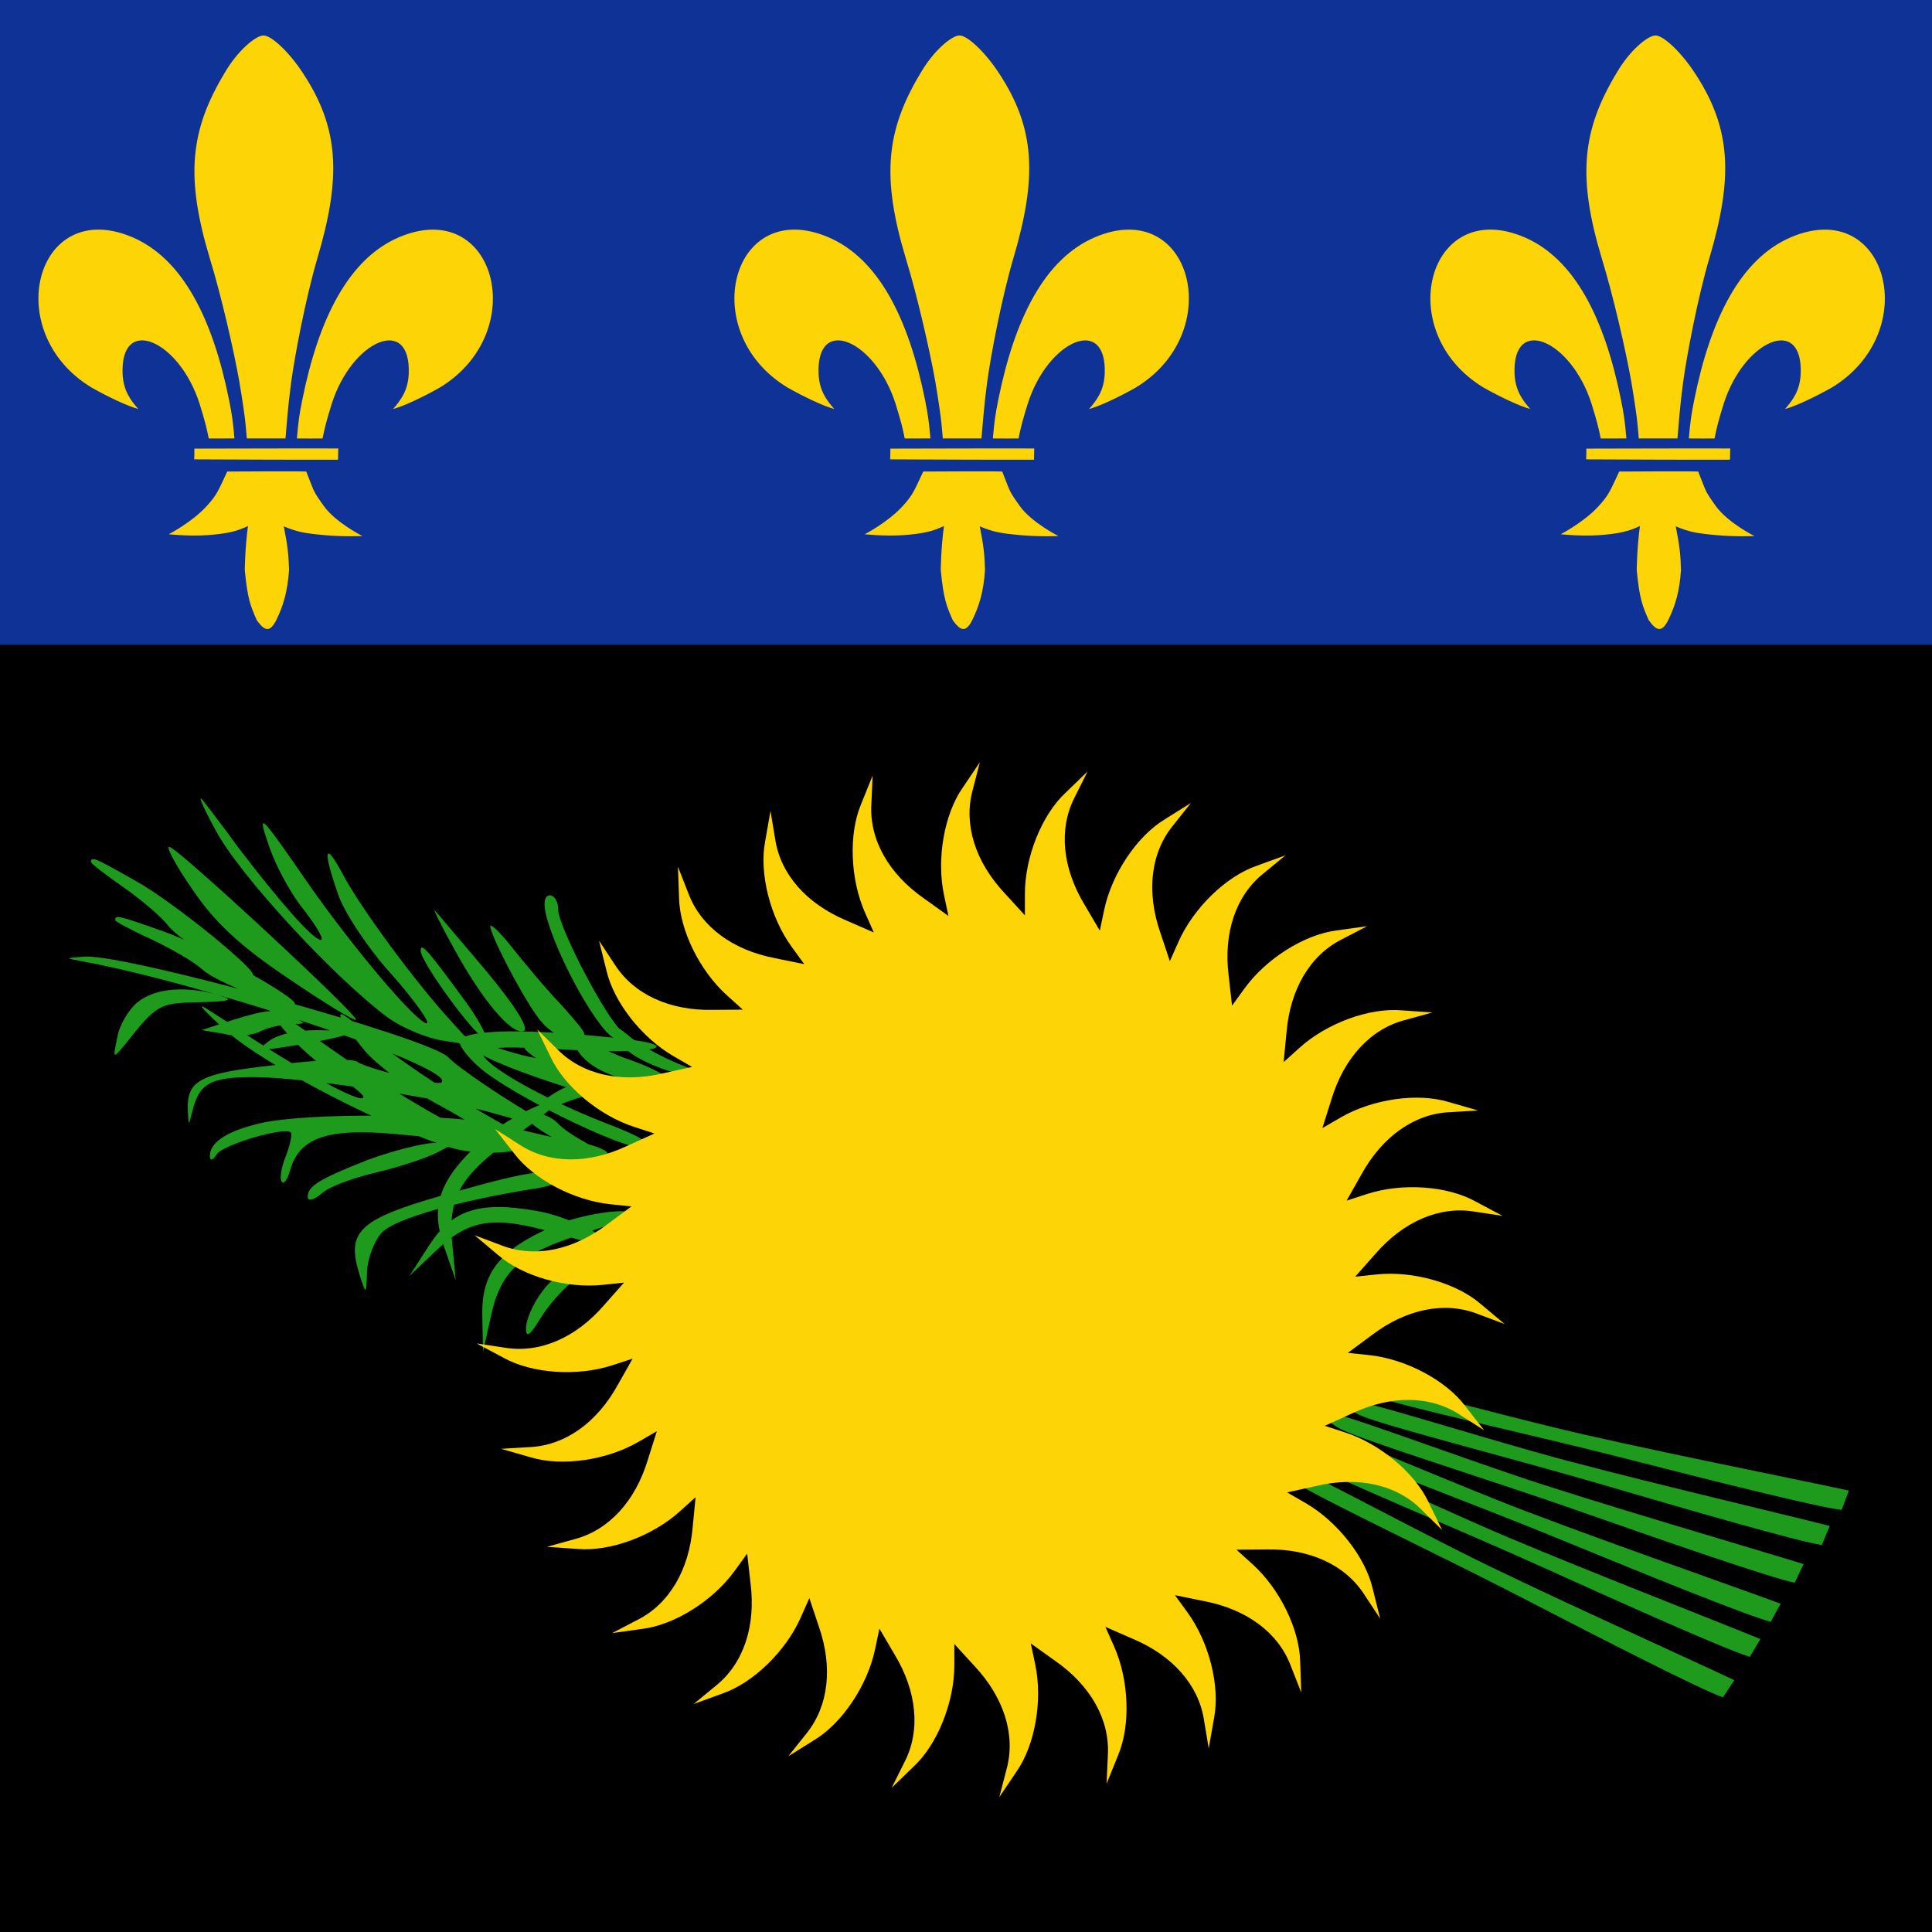 <svg width="120" height="120" viewBox="0 0 120 120" fill="none" xmlns="http://www.w3.org/2000/svg">
<g clip-path="url(#clip0_909_271246)">
<path d="M120 0H0V120H120V0Z" fill="black"/>
<path d="M120 0H0V40.05H120V0Z" fill="#0F3296"/>
<path d="M27.608 63.98C27.675 63.914 28.734 64.266 29.989 64.754C31.245 65.242 32.867 65.704 33.565 65.749C34.795 65.804 39.151 67.879 39.109 68.378C39.1 68.844 32.515 66.83 30.207 65.657C27.436 64.276 27.371 64.209 27.608 63.98Z" fill="#1E9A1C"/>
<path d="M35.726 64.938C36.256 66.234 38.137 67.12 40.661 67.338C42.369 67.459 41.585 66.723 39.198 65.853C38.077 65.494 36.771 64.817 36.216 64.415C35.24 63.658 35.24 63.658 35.726 64.938ZM11.951 55.242C13.315 57.267 14.867 58.727 17.878 60.753C20.089 62.26 22.018 63.437 22.112 63.343C22.3 63.108 11.292 52.887 10.539 52.604C10.257 52.51 10.869 53.687 11.951 55.242ZM40.273 66.026C41.294 66.503 42.599 66.878 43.256 66.9C44.033 66.927 43.827 66.735 42.377 66.17C41.241 65.727 39.883 64.98 39.28 64.518C38.199 63.633 38.199 63.633 38.313 64.411C38.377 64.856 39.192 65.547 40.273 66.026ZM33.92 56.837C34.578 59.474 37.307 64.326 38.248 64.514C39.094 64.655 39.094 64.608 38.389 63.807C37.213 62.441 34.672 57.449 34.672 56.507C34.672 55.989 34.437 55.612 34.155 55.612C33.826 55.612 33.731 56.083 33.92 56.837ZM5.644 53.529C5.627 53.622 6.51 54.304 7.617 55.073C8.723 55.842 10.012 56.931 10.44 57.485C11.173 58.475 15.327 60.93 15.717 60.616C16.098 60.349 10.748 56.009 8.486 54.748C5.793 53.221 5.701 53.205 5.644 53.529ZM7.159 57.153C7.159 57.247 8.147 57.765 9.37 58.33C10.593 58.895 12.052 59.743 12.569 60.214C13.463 61.062 17.979 62.758 18.308 62.381C18.637 62.051 12.616 58.707 10.17 57.859C7.253 56.823 7.159 56.823 7.159 57.153ZM28.14 58.815C29.928 62.111 31.762 64.278 32.515 64.043C32.891 63.901 32.044 62.535 30.21 60.322C28.564 58.391 27.152 56.695 27.011 56.554C26.87 56.413 27.387 57.449 28.14 58.815ZM30.452 57.529C30.452 58.047 32.287 61.627 33.369 63.134C33.98 63.982 34.686 64.453 35.486 64.453C36.662 64.453 36.662 64.453 34.874 62.428C33.839 61.345 32.475 59.696 31.769 58.801C31.063 57.906 30.452 57.341 30.452 57.529ZM26.127 59.05C26.127 59.757 29.566 64.467 30.098 64.467C30.34 64.467 29.759 63.336 28.742 61.97C26.466 58.862 26.127 58.532 26.127 59.05ZM22.878 72.029C19.773 73.254 19.115 73.678 19.115 74.337C19.115 74.62 19.444 74.573 19.962 74.149C20.385 73.725 21.937 73.16 23.349 72.83C24.76 72.501 26.453 71.935 27.112 71.605L28.288 70.993H26.877C26.124 71.04 24.289 71.511 22.878 72.029ZM14.062 64.028C16.382 66.14 24.14 70.13 28.071 71.304C29.136 71.617 30.864 71.689 31.841 71.484L33.661 71.121L31.865 70.172C28.966 68.671 24.207 65.494 22.498 63.961C20.637 62.284 20.698 62.863 22.591 65.18C23.331 66.114 25.518 67.723 27.435 68.728C29.369 69.778 30.72 70.739 30.498 70.82C29.924 71.029 24.617 68.001 20.582 65.161C16.196 62.047 16.015 61.963 17.647 63.975C18.448 64.936 19.927 66.252 21 66.863C22.045 67.534 22.761 68.126 22.54 68.206C22.098 68.367 19.348 66.863 15.758 64.563C14.758 63.875 13.395 63.018 12.804 62.632C12.152 62.218 12.735 62.858 14.062 64.028ZM14.404 63.37L12.522 63.982L13.933 64.218C14.686 64.406 15.674 64.312 16.144 64.076C16.568 63.841 17.415 63.652 18.026 63.605C19.061 63.605 19.061 63.558 18.167 63.181C16.991 62.663 16.709 62.663 14.404 63.37ZM16.722 64.648C15.923 65.26 15.97 65.308 17.71 65.025C18.745 64.884 20.251 64.601 21.003 64.413C22.227 64.083 22.132 64.036 20.015 63.989C18.604 63.942 17.287 64.224 16.722 64.648ZM5.035 59.696C12.797 61.109 28.369 66.337 27.428 67.232C27.192 67.467 22.817 66.384 22.206 65.96C21.971 65.725 19.666 65.819 17.125 66.149C12.374 66.667 11.574 67.091 11.668 69.022C11.715 69.964 11.715 69.964 11.95 69.022C12.374 67.279 13.079 66.902 15.761 66.902C18.678 66.902 26.675 68.08 30.203 69.022C34.907 70.341 35.049 70.341 33.496 69.493C31.474 68.362 28.416 66.29 27.851 65.678C26.816 64.5 8.046 59.319 5.318 59.413C4.047 59.508 4 59.508 5.035 59.696ZM8.604 62.206C8.04 62.63 7.428 63.619 7.287 64.419C7.005 65.785 7.005 65.785 7.757 64.89C9.733 62.394 9.874 62.3 12.321 62.253C14.296 62.206 14.579 62.111 13.638 61.829C11.662 61.217 9.686 61.358 8.604 62.206ZM32.582 65.112C32.959 65.772 36.628 67.609 36.91 67.326C37.052 67.185 36.628 66.808 36.064 66.478C35.452 66.148 34.653 65.63 34.323 65.254C33.57 64.547 32.159 64.406 32.582 65.112ZM32.865 69.587C33.242 70.247 36.911 72.084 37.193 71.801C37.335 71.66 36.911 71.283 36.347 70.953C35.735 70.624 34.935 70.106 34.606 69.729C33.853 69.022 32.442 68.881 32.865 69.587ZM35.398 67.421C34.52 67.761 33.638 68.375 33.364 68.815C33.04 69.334 33.314 69.339 34.446 68.77C35.334 68.325 36.615 67.96 37.318 67.9C38.635 67.835 38.635 67.835 37.797 67.311C37.318 67.012 36.301 67.042 35.398 67.421ZM29.98 70.802C27.299 73.209 26.706 74.888 27.565 77.382L28.308 79.517L28.101 77.356C27.781 74.39 28.58 73.04 31.826 70.697C33.352 69.606 34.564 68.617 34.535 68.528C34.375 68.035 31.344 69.516 29.98 70.802ZM13.382 51.548C14.841 54.327 20.768 60.732 24.061 63.181C24.955 63.841 26.554 64.5 27.542 64.641L29.377 64.924L28.012 63.417C25.801 61.015 22.414 56.399 21.332 54.374C20.156 52.16 20.015 52.725 21.003 55.551C21.379 56.681 22.885 58.942 24.343 60.544C25.802 62.192 26.742 63.558 26.507 63.558C25.896 63.558 21.944 58.895 19.121 54.845C16.064 50.417 15.923 50.276 16.769 52.725C17.193 53.903 18.134 55.645 18.933 56.587C19.686 57.577 20.156 58.377 19.921 58.377C19.451 58.377 17.381 56.022 14.793 52.631C14.088 51.641 13.1 50.37 12.677 49.805C12.206 49.193 12.536 49.993 13.382 51.548ZM28.557 64.736C28.557 65.066 29.262 65.913 30.109 66.573C32.602 68.457 39.235 71.612 40.082 71.283C40.599 71.094 39.8 70.576 37.542 69.729C33.59 68.174 29.968 66.102 29.968 65.395C29.968 65.019 31.52 64.972 35.378 65.207C41.164 65.537 42.905 64.877 37.636 64.406C32.085 63.841 28.557 63.982 28.557 64.736ZM16.137 69.775C14.115 70.246 13.033 70.953 13.033 71.8C13.033 72.13 13.221 72.083 13.456 71.706C13.832 71.094 17.69 69.964 18.066 70.34C18.16 70.434 18.019 71.141 17.737 71.847C17.455 72.554 17.361 73.26 17.502 73.402C17.643 73.59 17.878 73.213 18.019 72.695C18.584 70.67 20.325 70.058 24.511 70.434C26.628 70.623 28.98 70.859 29.733 70.906C30.533 70.953 31.615 71.235 32.179 71.565C33.402 72.225 38.154 72.272 37.73 71.612C37.589 71.376 36.695 71.047 35.707 70.906C34.766 70.764 32.791 70.293 31.332 69.916C28.416 69.163 19.101 69.069 16.137 69.775ZM33.316 75.212C29.77 74.579 28.084 75.145 26.65 77.358L25.426 79.258L27 77.765C29.138 75.686 30.692 75.486 34.535 76.604C36.332 77.136 37.857 77.484 37.91 77.406C38.199 76.976 35.167 75.496 33.316 75.212ZM28.725 73.9C22.186 75.69 21.433 76.349 22.374 79.316C22.751 80.447 22.751 80.4 22.798 78.94C22.845 78.139 23.268 77.008 23.739 76.537C24.585 75.69 28.396 74.606 33.053 73.853C34.182 73.712 34.935 73.382 34.794 73.146C34.417 72.534 32.912 72.722 28.725 73.9ZM34.283 76.201C30.989 77.661 29.908 79.074 29.955 81.712L30.002 83.973L30.472 81.853C31.084 78.933 32.26 77.897 36.07 76.672C37.858 76.107 39.316 75.542 39.316 75.448C39.316 74.93 35.976 75.4 34.283 76.201ZM33.657 80.245C33.093 80.999 32.669 81.988 32.669 82.506C32.669 83.118 32.905 82.977 33.563 81.894C34.081 81.046 34.974 80.057 35.539 79.633C36.621 78.879 36.621 78.879 35.633 78.879C35.069 78.879 34.222 79.444 33.657 80.245Z" fill="#1E9A1C"/>
<path d="M109.34 101.804C109.045 102.3 108.834 102.658 108.689 102.909C107.217 102.472 101.046 99.71 95.762 97.319C90.438 94.909 82.868 91.823 81.447 90.954C80.358 90.286 80.457 89.72 81.788 90.217C83.12 90.713 88.253 93.121 91.886 94.714C96.096 96.594 106.666 100.707 109.34 101.804ZM82.343 89.739C83.793 90.558 91.466 93.378 96.871 95.6C102.235 97.805 108.499 100.349 109.985 100.735C110.121 100.479 110.319 100.114 110.597 99.608C107.886 98.605 97.179 94.864 92.906 93.132C89.22 91.668 84.006 89.44 82.658 88.99C81.31 88.541 81.231 89.109 82.343 89.739ZM80.815 91.343C79.511 90.777 79.383 91.337 80.436 92.061C81.809 93.004 89.207 96.482 94.398 99.167C99.549 101.832 105.568 104.913 107.015 105.428C107.173 105.184 107.402 104.837 107.723 104.358C105.11 103.122 94.769 98.461 90.663 96.363C87.119 94.582 82.119 91.908 80.815 91.343ZM96.421 88.634C92.567 87.697 87.094 86.218 85.697 85.96C84.299 85.703 84.3 86.277 85.488 86.746C87.038 87.355 95.028 89.078 100.69 90.525C106.307 91.961 112.864 93.608 114.39 93.783C114.489 93.51 114.635 93.121 114.839 92.582C112.015 91.966 100.893 89.752 96.421 88.634ZM94.02 91.609C90.263 90.34 84.939 88.389 83.57 88.01C82.2 87.632 82.151 88.204 83.294 88.775C84.785 89.516 92.595 91.93 98.109 93.866C103.58 95.787 109.969 98 111.473 98.307C111.596 98.044 111.774 97.669 112.025 97.149C109.266 96.29 98.378 93.114 94.02 91.609ZM95.379 90.19C91.56 89.119 86.143 87.449 84.755 87.143C83.368 86.837 83.348 87.411 84.519 87.921C86.047 88.583 93.972 90.585 99.58 92.229C105.145 93.86 111.64 95.736 113.158 95.964C113.267 95.695 113.426 95.311 113.649 94.779C110.848 94.065 99.809 91.464 95.379 90.19Z" fill="#1E9A1C"/>
<path d="M64.022 102.074L65.546 103.163C67.73 104.687 68.931 106.804 68.812 108.989L68.732 110.794L69.448 109.019C70.233 107.161 70.125 104.347 69.198 102.263L68.658 101.048L70.374 101.796C72.827 102.832 74.442 104.653 74.779 106.815L75.075 108.597L75.408 106.711C75.789 104.73 75.1 102.001 73.76 100.156L72.979 99.079L74.813 99.453C77.427 99.956 79.385 101.401 80.164 103.446L80.824 105.128L80.757 103.213C80.719 101.196 79.477 98.67 77.784 97.144L76.797 96.254L78.669 96.238C81.33 96.186 83.546 97.191 84.732 99.03L85.726 100.537L85.263 98.679C84.807 96.714 83.069 94.502 81.096 93.361L79.945 92.696L81.773 92.292C84.365 91.685 86.74 92.209 88.283 93.76L89.568 95.027L88.73 93.305C87.876 91.479 85.716 89.676 83.549 88.971L82.285 88.561L83.989 87.784C86.399 86.652 88.831 86.669 90.662 87.865L92.183 88.838L91.005 87.328C89.79 85.719 87.303 84.406 85.037 84.168L83.716 84.029L85.222 82.915C87.343 81.306 89.726 80.816 91.766 81.605L93.455 82.239L91.989 81.008C90.467 79.687 87.761 78.92 85.496 79.159L84.174 79.298L85.415 77.894C87.157 75.879 89.386 74.904 91.545 75.252L93.329 75.52L91.639 74.621C89.876 73.646 87.07 73.459 84.903 74.164L83.639 74.575L84.562 72.944C85.847 70.61 87.825 69.192 90.008 69.082L91.809 68.974L89.97 68.446C88.043 67.86 85.26 68.261 83.287 69.401L82.136 70.066L82.7 68.279C83.472 65.729 85.112 63.931 87.225 63.368L88.965 62.888L87.056 62.754C85.049 62.581 82.41 63.553 80.717 65.079L79.729 65.97L79.91 64.104C80.135 61.448 81.366 59.348 83.317 58.358L84.918 57.526L83.024 57.792C81.024 58.041 78.645 59.541 77.306 61.386L76.525 62.463L76.314 60.6C75.984 57.956 76.751 55.645 78.453 54.271L79.847 53.124L78.049 53.779C76.145 54.439 74.129 56.401 73.202 58.485L72.662 59.701L72.069 57.923C71.196 55.405 71.467 52.985 72.847 51.287L73.972 49.874L72.349 50.889C70.624 51.931 69.059 54.27 68.586 56.501L68.31 57.803L67.36 56.188C65.984 53.906 65.746 51.483 66.743 49.534L67.55 47.919L66.174 49.249C64.702 50.627 63.658 53.241 63.658 55.522V56.852L62.394 55.47C60.574 53.526 59.839 51.204 60.409 49.09L60.862 47.342L59.792 48.93C58.639 50.584 58.161 53.358 58.634 55.59L58.91 56.891L57.387 55.801C55.203 54.278 54.002 52.161 54.121 49.975L54.201 48.17L53.484 49.946C52.7 51.804 52.808 54.617 53.734 56.701L54.275 57.917L52.558 57.169C50.105 56.133 48.49 54.312 48.153 52.15L47.857 50.368L47.525 52.254C47.144 54.234 47.833 56.964 49.173 58.809L49.954 59.885L48.12 59.51C45.505 59.008 43.548 57.563 42.769 55.518L42.109 53.836L42.176 55.751C42.214 57.768 43.456 60.294 45.149 61.82L46.136 62.71L44.264 62.725C41.602 62.778 39.387 61.772 38.2 59.934L37.206 58.426L37.669 60.285C38.126 62.25 39.864 64.463 41.837 65.603L42.988 66.268L41.16 66.672C38.568 67.278 36.192 66.755 34.65 65.204L33.364 63.937L34.203 65.659C35.057 67.486 37.217 69.287 39.384 69.992L40.648 70.403L38.944 71.179C36.534 72.312 34.102 72.294 32.27 71.098L30.75 70.126L31.927 71.635C33.142 73.245 35.63 74.557 37.896 74.796L39.217 74.935L37.711 76.049C35.589 77.658 33.206 78.147 31.167 77.359L29.477 76.725L30.943 77.956C32.466 79.277 35.171 80.043 37.437 79.805L38.758 79.666L37.517 81.069C35.776 83.085 33.547 84.059 31.388 83.712L29.604 83.443L31.293 84.343C33.057 85.318 35.862 85.505 38.029 84.8L39.293 84.389L38.37 86.02C37.085 88.353 35.108 89.772 32.924 89.881L31.123 89.989L32.962 90.517C34.89 91.104 37.673 90.702 39.646 89.562L40.797 88.896L40.233 90.684C39.461 93.235 37.821 95.033 35.708 95.595L33.968 96.076L35.877 96.209C37.884 96.382 40.523 95.41 42.216 93.883L43.204 92.993L43.023 94.859C42.797 97.514 41.567 99.615 39.616 100.604L38.015 101.437L39.909 101.171C41.909 100.922 44.288 99.421 45.627 97.576L46.408 96.499L46.619 98.362C46.95 101.006 46.182 103.317 44.48 104.691L43.086 105.839L44.884 105.184C46.788 104.524 48.804 102.561 49.731 100.477L50.271 99.262L50.864 101.039C51.737 103.558 51.465 105.977 50.086 107.676L48.961 109.088L50.584 108.073C52.309 107.032 53.873 104.692 54.347 102.461L54.623 101.16L55.572 102.776C56.949 105.057 57.186 107.48 56.19 109.429L55.383 111.045L56.759 109.714C58.23 108.336 59.275 105.722 59.275 103.441V102.11L60.539 103.493C62.358 105.438 63.094 107.759 62.524 109.873L62.07 111.621L63.14 110.033C64.293 108.378 64.772 105.605 64.298 103.373L64.022 102.072" fill="#FDD406"/>
<path d="M57.21 4.484C55.012 8.108 54.75 11.007 56.25 16.013C56.972 18.349 57.765 21.838 58.099 23.729C58.543 26.398 58.496 26.652 58.559 27.233C59.114 27.233 60.377 27.235 60.961 27.231C61.045 26.307 61.112 25.24 61.31 23.773C61.539 22.062 62.221 18.485 62.954 16C64.419 11.034 64.321 7.987 62.043 4.539C61.209 3.26 60.099 2.203 59.598 2.203C59.099 2.203 57.968 3.18 57.21 4.484ZM68.003 14.738C64.892 16.073 63.021 19.768 61.999 24.861C61.81 25.818 61.764 26.155 61.669 27.233C62.343 27.236 62.607 27.24 63.264 27.236C63.407 26.511 63.511 26.128 63.828 25.099C65.083 21.119 68.781 19.522 68.614 23.248C68.559 24.277 68.125 24.852 67.642 25.404C68.239 25.255 69.507 24.662 70.534 24.078C76.256 20.63 74.003 12.179 68.003 14.738ZM55.29 28.532C57.801 28.543 62.141 28.563 64.225 28.552C64.227 28.016 64.235 28.289 64.24 27.856C62.706 27.843 56.83 27.865 55.302 27.865C55.306 28.145 55.299 28.28 55.29 28.532ZM56.029 31.475C55.124 32.452 53.71 33.182 53.71 33.182C53.71 33.182 54.961 33.323 56.127 33.238C57.294 33.153 57.941 33.007 58.63 32.672C58.443 34.063 58.432 35.407 58.432 35.407C58.602 37.198 58.794 37.656 59.181 38.528C59.708 39.255 60.014 39.259 60.401 38.492C60.819 37.632 61.094 36.748 61.181 35.399C61.151 34.388 61.095 33.925 60.856 32.69C61.663 33.039 62.172 33.13 63.377 33.238C64.609 33.349 65.741 33.295 65.741 33.295C65.741 33.295 64.077 32.459 63.344 31.433C62.621 30.421 62.776 30.593 62.25 29.289C61.611 29.258 58.372 29.288 57.344 29.288C56.781 30.477 56.724 30.725 56.029 31.475ZM51.456 14.736C54.566 16.071 56.438 19.766 57.46 24.859C57.648 25.816 57.695 26.153 57.789 27.231C57.116 27.234 56.851 27.238 56.195 27.234C56.051 26.509 55.947 26.126 55.631 25.097C54.375 21.117 50.677 19.52 50.844 23.246C50.9 24.275 51.333 24.85 51.816 25.402C51.219 25.253 49.952 24.66 48.924 24.076C43.202 20.628 45.456 12.178 51.456 14.736Z" fill="#FDD406"/>
<path d="M13.981 4.484C11.784 8.108 11.521 11.007 13.021 16.013C13.743 18.349 14.537 21.838 14.87 23.729C15.315 26.398 15.268 26.652 15.33 27.233C15.886 27.233 17.148 27.235 17.732 27.231C17.816 26.307 17.884 25.24 18.081 23.773C18.311 22.062 18.992 18.485 19.725 16C21.19 11.034 21.092 7.987 18.814 4.539C17.981 3.26 16.87 2.203 16.37 2.203C15.87 2.203 14.739 3.18 13.981 4.484ZM24.774 14.738C21.663 16.073 19.792 19.768 18.77 24.861C18.581 25.818 18.535 26.155 18.441 27.233C19.114 27.236 19.379 27.24 20.035 27.236C20.179 26.511 20.282 26.128 20.599 25.099C21.855 21.119 25.553 19.522 25.386 23.248C25.33 24.277 24.896 24.852 24.414 25.404C25.011 25.255 26.278 24.662 27.306 24.078C33.028 20.63 30.774 12.179 24.774 14.738ZM12.062 28.532C14.573 28.543 18.912 28.563 20.996 28.552C20.999 28.016 21.006 28.289 21.012 27.856C19.477 27.843 13.601 27.865 12.074 27.865C12.078 28.145 12.07 28.28 12.062 28.532ZM12.8 31.475C11.895 32.452 10.482 33.182 10.482 33.182C10.482 33.182 11.732 33.323 12.899 33.238C14.065 33.153 14.712 33.007 15.402 32.672C15.214 34.063 15.204 35.407 15.204 35.407C15.373 37.198 15.565 37.656 15.953 38.528C16.479 39.255 16.785 39.259 17.172 38.492C17.59 37.632 17.865 36.748 17.953 35.399C17.923 34.388 17.866 33.925 17.627 32.69C18.434 33.039 18.944 33.13 20.148 33.238C21.38 33.349 22.513 33.295 22.513 33.295C22.513 33.295 20.848 32.459 20.116 31.433C19.393 30.421 19.547 30.593 19.021 29.289C18.382 29.258 15.143 29.288 14.115 29.288C13.552 30.477 13.496 30.725 12.8 31.475ZM8.227 14.736C11.338 16.071 13.209 19.766 14.231 24.859C14.42 25.816 14.466 26.153 14.561 27.231C13.887 27.234 13.623 27.238 12.966 27.234C12.822 26.509 12.719 26.126 12.402 25.097C11.147 21.117 7.449 19.52 7.616 23.246C7.671 24.275 8.105 24.85 8.588 25.402C7.991 25.253 6.723 24.66 5.696 24.076C-0.026 20.628 2.227 12.178 8.227 14.736Z" fill="#FDD406"/>
<path d="M100.438 4.484C98.24 8.108 97.978 11.007 99.478 16.013C100.2 18.349 100.994 21.838 101.327 23.729C101.772 26.398 101.725 26.652 101.787 27.233C102.343 27.233 103.605 27.235 104.189 27.231C104.273 26.307 104.341 25.24 104.538 23.773C104.768 22.062 105.449 18.485 106.182 16C107.647 11.034 107.549 7.987 105.271 4.539C104.438 3.26 103.327 2.203 102.827 2.203C102.327 2.203 101.196 3.18 100.438 4.484ZM111.231 14.738C108.12 16.073 106.249 19.768 105.227 24.861C105.038 25.818 104.992 26.155 104.898 27.233C105.571 27.236 105.836 27.24 106.492 27.236C106.636 26.511 106.739 26.128 107.056 25.099C108.312 21.119 112.01 19.522 111.843 23.248C111.787 24.277 111.354 24.852 110.871 25.404C111.468 25.255 112.735 24.662 113.763 24.078C119.485 20.63 117.231 12.179 111.231 14.738ZM98.519 28.532C101.03 28.543 105.369 28.563 107.453 28.552C107.456 28.016 107.463 28.289 107.469 27.856C105.934 27.843 100.059 27.865 98.531 27.865C98.534 28.145 98.527 28.28 98.519 28.532ZM99.257 31.475C98.352 32.452 96.939 33.182 96.939 33.182C96.939 33.182 98.189 33.323 99.356 33.238C100.522 33.153 101.169 33.007 101.858 32.672C101.671 34.063 101.66 35.407 101.66 35.407C101.83 37.198 102.022 37.656 102.41 38.528C102.936 39.255 103.242 39.259 103.629 38.492C104.047 37.632 104.322 36.748 104.41 35.399C104.38 34.388 104.323 33.925 104.084 32.69C104.891 33.039 105.401 33.13 106.605 33.238C107.837 33.349 108.97 33.295 108.97 33.295C108.97 33.295 107.305 32.459 106.573 31.433C105.85 30.421 106.004 30.593 105.478 29.289C104.839 29.258 101.6 29.288 100.572 29.288C100.009 30.477 99.953 30.725 99.257 31.475ZM94.684 14.736C97.795 16.071 99.666 19.766 100.688 24.859C100.877 25.816 100.923 26.153 101.018 27.231C100.344 27.234 100.079 27.238 99.423 27.234C99.279 26.509 99.176 26.126 98.859 25.097C97.604 21.117 93.906 19.52 94.073 23.246C94.128 24.275 94.562 24.85 95.045 25.402C94.448 25.253 93.18 24.66 92.153 24.076C86.431 20.628 88.684 12.178 94.684 14.736Z" fill="#FDD406"/>
</g>
<defs>
<clipPath id="clip0_909_271246">
<rect width="120" height="120" fill="white"/>
</clipPath>
</defs>
</svg>
